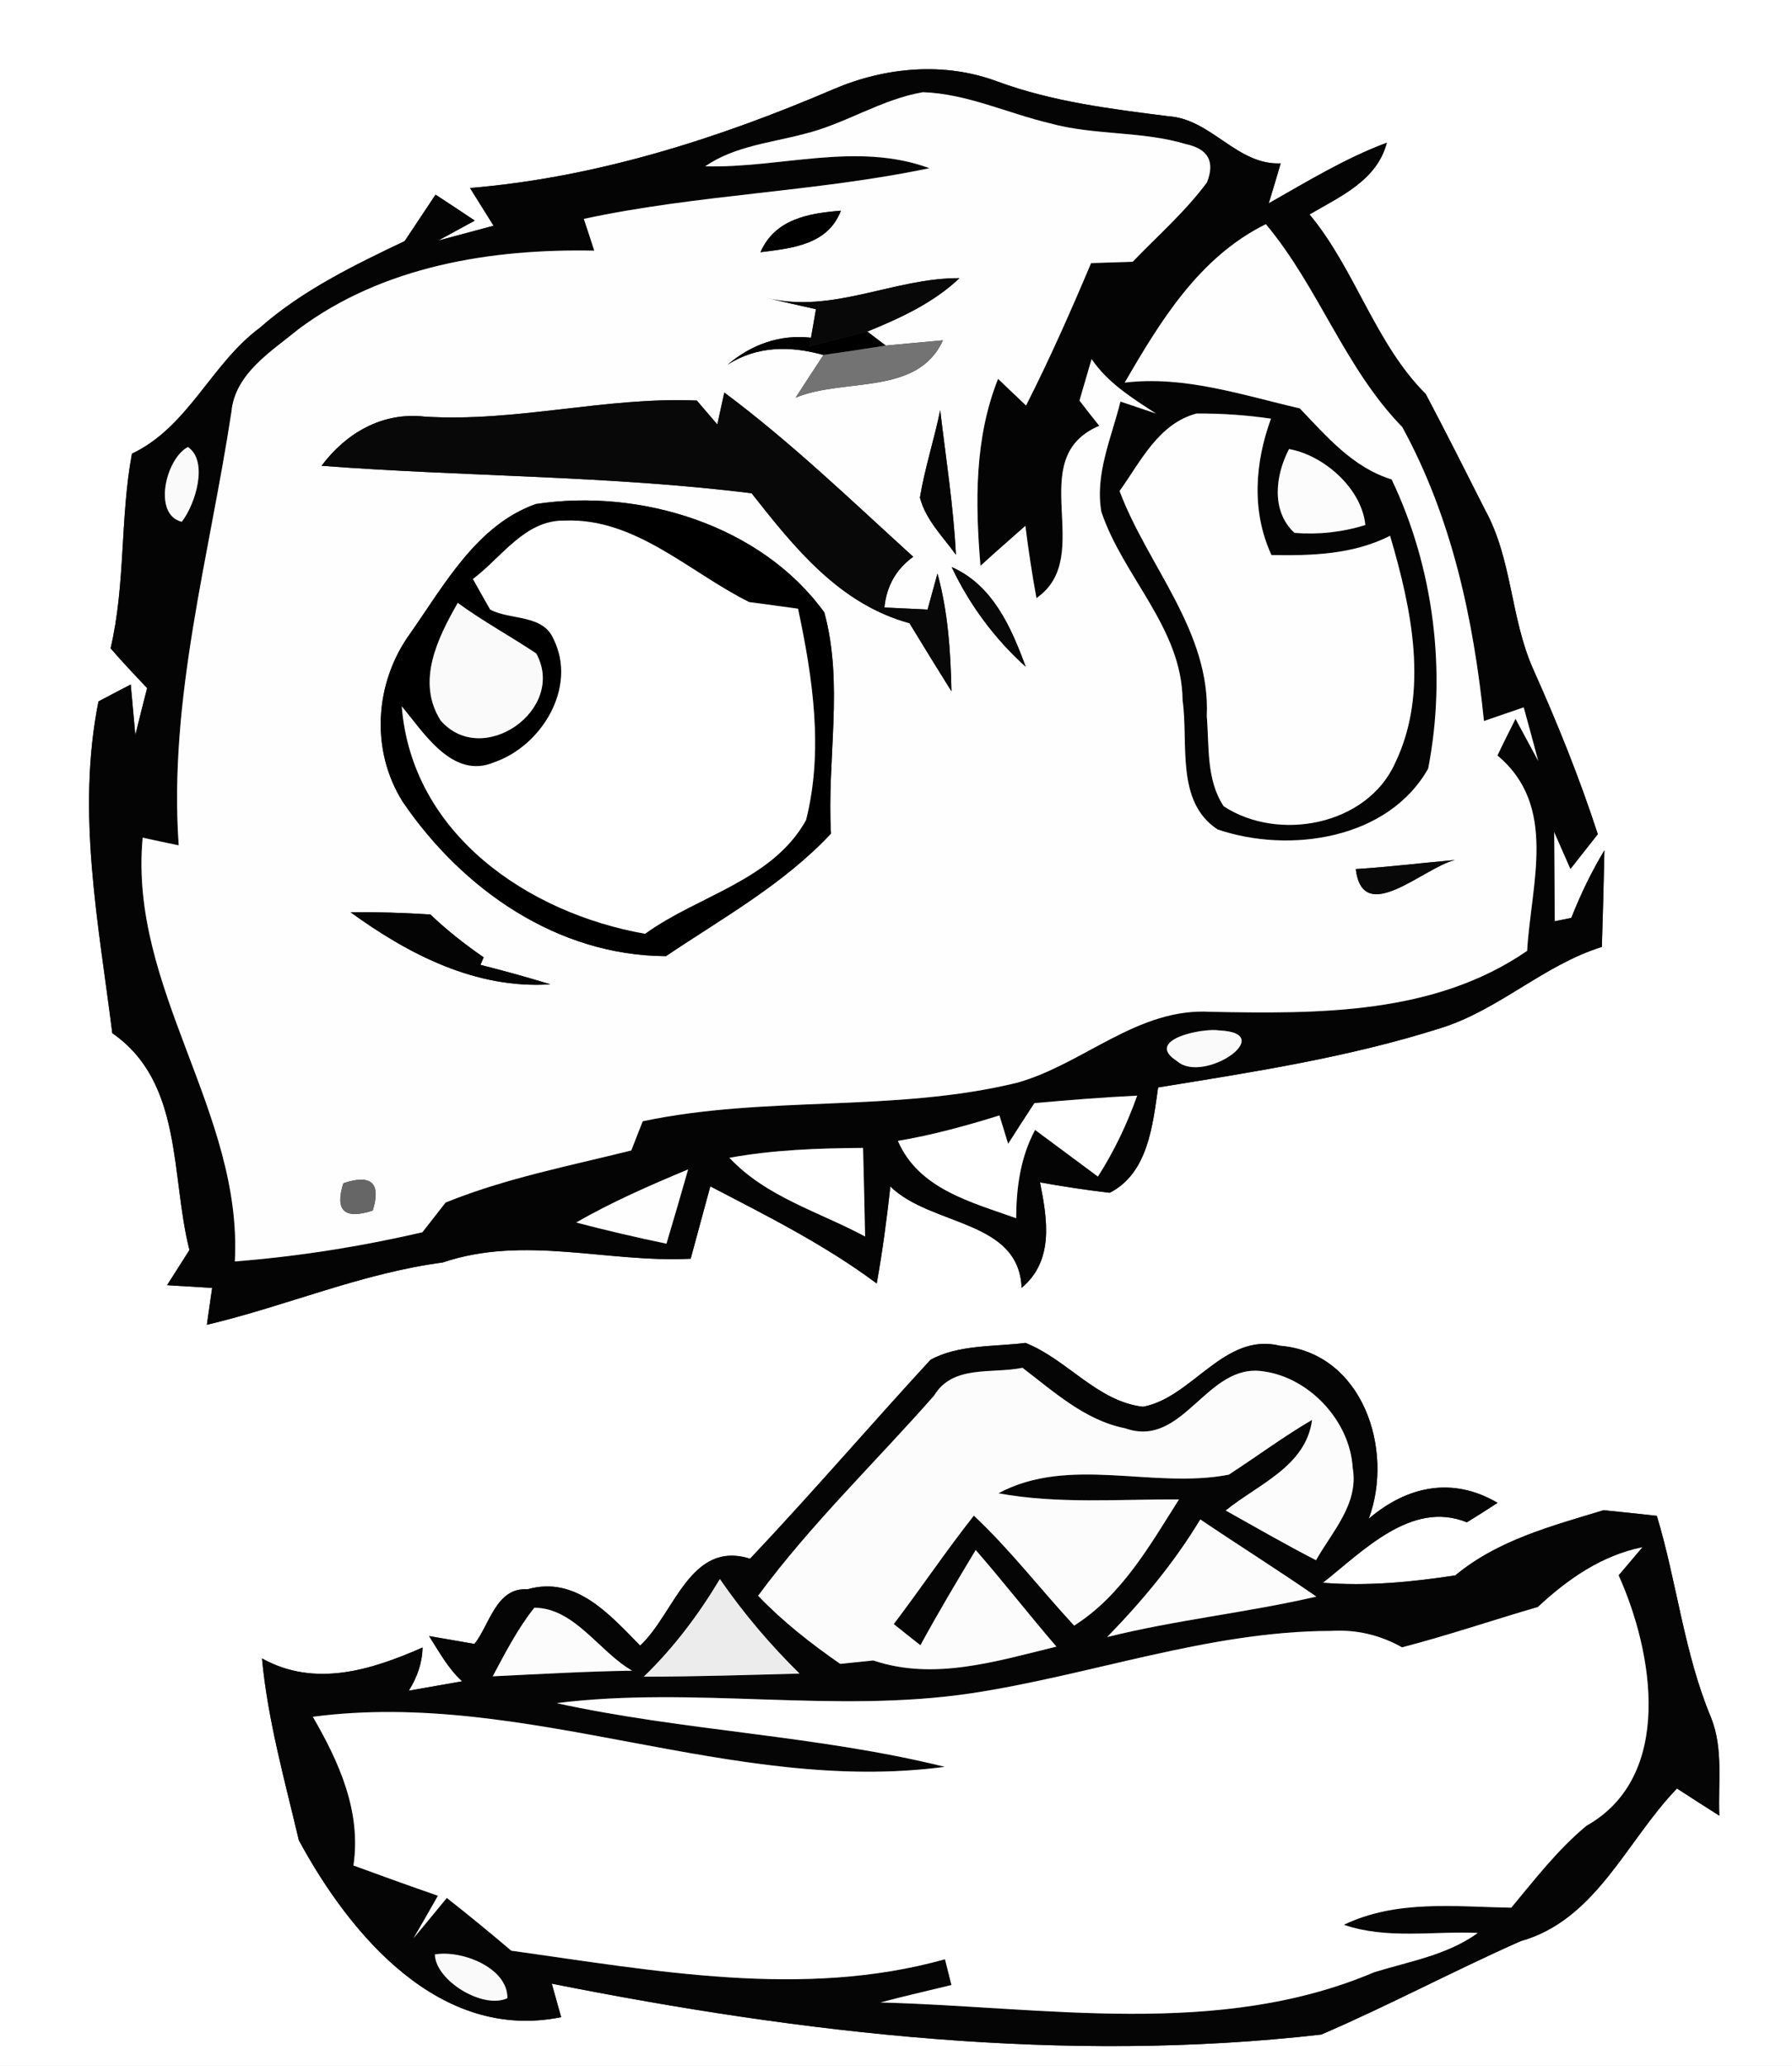 <?xml version="1.0" encoding="utf-8"?>
<!-- Generator: Adobe Illustrator 15.0.2, SVG Export Plug-In . SVG Version: 6.00 Build 0)  -->
<!DOCTYPE svg PUBLIC "-//W3C//DTD SVG 1.1//EN" "http://www.w3.org/Graphics/SVG/1.1/DTD/svg11.dtd">
<svg version="1.1" id="Layer_1" xmlns="http://www.w3.org/2000/svg" xmlns:xlink="http://www.w3.org/1999/xlink" x="0px" y="0px"
	 width="105px" height="121px" viewBox="0 0 105 121" enable-background="new 0 0 105 121" xml:space="preserve">
<rect x="0" y="0" width="105" height="121" fill="#333333" stroke="none"/>
<path fill="#FFFFFF" d="M0,0h105v121H0V0 M48.87,5.21c-6.78,2.91-13.95,5.19-21.33,5.8c0.46,0.74,0.92,1.47,1.38,2.21
	c-1.09,0.29-2.17,0.58-3.25,0.87l2.15-1.17c-0.76-0.51-1.53-1.02-2.3-1.52c-0.45,0.68-1.36,2.04-1.81,2.72
	c-2.98,1.42-5.99,2.88-8.49,5.08c-2.85,2.11-4.18,5.8-7.49,7.37c-0.7,3.76-0.37,7.66-1.25,11.4c0.69,0.8,1.41,1.561,2.14,2.33
	c-0.23,0.91-0.47,1.83-0.69,2.75l-0.27-2.96c-0.47,0.24-1.42,0.74-1.89,0.99c-1.3,6.5,0,12.97,0.81,19.43
	c4.16,2.881,3.41,8.35,4.52,12.7c-0.33,0.521-0.98,1.54-1.31,2.06c0.66,0.041,1.98,0.121,2.64,0.16c-0.08,0.54-0.23,1.62-0.31,2.16
	c4.65-1.1,9.06-3.02,13.82-3.65c4.8-1.619,9.64,0.03,14.53-0.22c0.38-1.42,0.77-2.829,1.15-4.239c3.34,1.739,6.72,3.43,9.75,5.689
	c0.34-1.88,0.59-3.779,0.8-5.68c2.4,2.34,7.54,1.93,7.689,5.939c1.91-1.6,1.511-4.01,1.08-6.18c1.351,0.24,2.711,0.45,4.08,0.609
	c2.25-1.14,2.521-3.959,2.84-6.17c5.561-0.899,11.16-1.76,16.541-3.47c3.42-1.06,6.05-3.7,9.459-4.76
	c0.061-1.89,0.111-3.77,0.15-5.66c-0.76,1.26-1.4,2.59-1.939,3.96c-0.24,0.05-0.74,0.15-0.98,0.2c-0.01-1.75-0.02-3.5-0.029-5.25
	l0.959,2.18c0.53-0.68,1.061-1.35,1.601-2.03c-1.07-3.3-2.37-6.51-3.79-9.68c-1.33-2.99-1.221-6.42-2.811-9.31
	c-1.149-2.27-2.289-4.54-3.479-6.79c-2.97-2.96-4.12-7.28-6.81-10.52c1.789-1.05,3.949-1.98,4.529-4.2
	c-2.439,0.91-4.66,2.27-6.92,3.55c0.18-0.58,0.53-1.75,0.7-2.34c-2.569,0.11-4.05-2.59-6.569-2.76c-3.4-0.43-6.811-0.85-10.041-2.04
	C55.33,3.61,51.88,3.93,48.87,5.21 M66.971,82.391c-2.681-0.311-4.441-2.771-6.881-3.74c-1.83,0.229-3.93,0.09-5.57,0.99
	C50.97,83.5,47.55,87.48,43.95,91.29c-3.51-1.101-4.41,3.19-6.44,5.09c-1.77-1.79-3.75-4.11-6.6-3.3c-1.85-0.12-2.22,2.09-3.11,3.2
	l-2.66-0.46c0.59,0.92,1.12,1.91,1.94,2.649c-0.78,0.14-2.35,0.41-3.13,0.55c0.49-0.77,0.79-1.619,0.81-2.529
	c-3.02,1.33-6.31,2.359-9.41,0.64c0.34,3.62,1.33,7.13,2.16,10.65c3.01,5.569,8.27,11.81,15.37,10.36l-0.55-1.961
	c14.8,2.94,30.04,4.7,45.09,2.98c3.95-1.7,7.75-3.73,11.68-5.471c4.42-1.239,6.2-5.879,9.16-8.939c0.62,0.4,1.86,1.2,2.48,1.59
	c-0.08-1.92,0.25-3.93-0.49-5.76c-1.58-3.78-1.99-7.9-3.17-11.8c-0.78-0.091-2.34-0.25-3.12-0.33c-3.05,0.93-6.181,1.739-8.69,3.819
	c-2.569,0.391-5.16,0.641-7.76,0.431c2.34-1.841,5.2-4.86,8.44-3.54c0.6-0.37,1.2-0.75,1.8-1.141c-2.65-1.56-5.311-0.979-7.55,0.931
	c1.51-4.06-0.37-9.73-5.19-10.13C71.73,78,69.87,81.859,66.971,82.391z"/>
<path fill="#040404" d="M48.87,5.21c3.01-1.28,6.46-1.6,9.56-0.44c3.23,1.19,6.641,1.61,10.041,2.04c2.52,0.17,4,2.87,6.569,2.76
	c-0.17,0.59-0.521,1.76-0.7,2.34c2.26-1.28,4.48-2.64,6.92-3.55c-0.58,2.22-2.74,3.15-4.529,4.2c2.689,3.24,3.84,7.56,6.81,10.52
	c1.19,2.25,2.33,4.52,3.479,6.79c1.59,2.89,1.48,6.32,2.811,9.31c1.42,3.17,2.72,6.38,3.79,9.68c-0.54,0.68-1.07,1.35-1.601,2.03
	l-0.959-2.18c0.01,1.75,0.02,3.5,0.029,5.25c0.24-0.05,0.74-0.15,0.98-0.2c0.539-1.37,1.18-2.7,1.939-3.96
	c-0.039,1.89-0.09,3.77-0.15,5.66c-3.409,1.06-6.039,3.7-9.459,4.76c-5.381,1.71-10.98,2.57-16.541,3.47
	c-0.319,2.211-0.59,5.03-2.84,6.17c-1.369-0.159-2.729-0.369-4.08-0.609c0.431,2.17,0.83,4.58-1.08,6.18
	c-0.149-4.01-5.289-3.6-7.689-5.939c-0.21,1.9-0.46,3.8-0.8,5.68c-3.03-2.26-6.41-3.95-9.75-5.689c-0.38,1.41-0.77,2.819-1.15,4.239
	c-4.89,0.25-9.73-1.399-14.53,0.22c-4.76,0.631-9.17,2.551-13.82,3.65c0.08-0.54,0.23-1.62,0.31-2.16
	c-0.66-0.039-1.98-0.119-2.64-0.16c0.33-0.52,0.98-1.539,1.31-2.06c-1.11-4.351-0.36-9.819-4.52-12.7
	c-0.81-6.46-2.11-12.93-0.81-19.43c0.47-0.25,1.42-0.75,1.89-0.99l0.27,2.96c0.22-0.92,0.46-1.84,0.69-2.75
	c-0.73-0.77-1.45-1.53-2.14-2.33c0.88-3.74,0.55-7.64,1.25-11.4c3.31-1.57,4.64-5.26,7.49-7.37c2.5-2.2,5.51-3.66,8.49-5.08
	c0.45-0.68,1.36-2.04,1.81-2.72c0.77,0.5,1.54,1.01,2.3,1.52l-2.15,1.17c1.08-0.29,2.16-0.58,3.25-0.87
	c-0.46-0.74-0.92-1.47-1.38-2.21C34.92,10.4,42.09,8.12,48.87,5.21 M47.1,7.85c-1.96,0.52-4.06,0.71-5.78,1.89
	c4.39,0.12,8.86-1.46,13.14,0.11c-6.68,1.4-13.56,1.53-20.25,2.97c0.16,0.47,0.46,1.4,0.61,1.86c-6.03-0.12-12.38,0.9-17.33,4.6
	c-1.58,1.3-3.72,2.59-3.93,4.84c-1.28,8.43-3.69,16.79-3.09,25.39c-0.53-0.11-1.58-0.33-2.11-0.45c-0.83,8.83,5.87,16.07,5.4,24.82
	c3.7-0.29,7.37-0.87,10.99-1.71c0.34-0.43,1.02-1.3,1.36-1.74c3.5-1.42,7.23-2.14,10.88-3.05c0.17-0.43,0.5-1.29,0.67-1.71
	c7.24-1.529,14.75-0.5,21.949-2.26c3.9-1.1,7.051-4.41,11.341-4.15c6.31,0.12,13.1,0.17,18.53-3.57c0.229-3.95,1.81-8.49-1.74-11.44
	c0.34-0.72,0.699-1.43,1.06-2.15l1.33,2.47c-0.28-1.05-0.56-2.09-0.851-3.14c-0.779,0.27-1.559,0.53-2.329,0.8
	c-0.61-5.96-1.89-11.93-4.79-17.22c-3.381-3.47-4.9-8.19-7.99-11.88c-3.9,1.93-6.17,5.66-8.27,9.28c3.51-0.42,6.89,0.73,10.26,1.51
	c1.58,1.65,3.109,3.46,5.38,4.16c2.479,5.18,3.239,11.32,2.14,16.94c-2.35,4.15-8.13,4.99-12.34,3.56
	c-2.48-1.63-1.689-5.05-2.05-7.56c-0.03-4.23-3.479-7.23-4.761-11.05c-0.379-2.229,0.601-4.34,1.121-6.45l2.08,0.7
	c-1.4-0.91-2.82-1.79-3.771-3.189c-0.181,0.61-0.53,1.82-0.71,2.43c0.38,0.5,0.77,0.99,1.16,1.48c-4.52,1.91-0.131,7.63-3.68,10.09
	c-0.26-1.4-0.471-2.811-0.65-4.23c-0.88,0.78-1.77,1.55-2.63,2.34c-0.31-3.68-0.36-7.46,1.03-10.95c0.41,0.39,1.229,1.17,1.64,1.56
	c1.38-2.72,2.62-5.52,3.81-8.34c0.61-0.02,1.83-0.06,2.44-0.08c1.47-1.53,3.09-2.94,4.351-4.65c0.479-1.22,0.069-1.96-1.24-2.24
	c-2.59-0.78-5.36-0.5-7.971-1.22c-2.48-0.59-4.859-1.729-7.43-1.82C51.62,5.82,49.51,7.27,47.1,7.85 M65.6,28.76
	c1.66,4.41,5.34,8.22,5.11,13.19c0.149,1.78-0.04,3.71,0.99,5.27c3.2,2.1,8.39,1.13,10.04-2.52c2.02-4.18,0.96-9.07-0.29-13.32
	c-2.16,1.1-4.58,1.17-6.95,1.13c-1.18-2.56-0.98-5.38-0.029-7.99c-1.451-0.21-2.9-0.31-4.361-0.3
	C67.88,24.81,66.83,27.04,65.6,28.76 M11.01,26.18c-1.31,0.69-2.07,3.97-0.36,4.38C11.45,29.54,12.23,27.01,11.01,26.18
	 M75.529,26.3c-0.799,1.53-1.069,3.63,0.32,4.91c1.41,0.11,2.791-0.04,4.15-0.46C79.79,28.61,77.57,26.66,75.529,26.3 M71.439,60.35
	c-0.969-0.16-4.449,0.55-2.469,1.8C70.51,63.52,74.939,60.51,71.439,60.35 M52.61,66.82c1.23,2.83,4.291,3.58,6.93,4.529
	c0.01-1.8,0.25-3.58,1.11-5.17c0.92,0.68,2.76,2.051,3.68,2.73c0.949-1.48,1.71-3.08,2.3-4.74c-2.01,0.1-4.021,0.26-6.021,0.439
	c-0.52,0.791-1.029,1.58-1.539,2.381l-0.51-1.66C56.6,65.939,54.63,66.48,52.61,66.82 M42.74,67.811
	c2.15,2.299,5.25,3.159,7.95,4.609c-0.03-1.73-0.08-3.46-0.12-5.189C47.95,67.25,45.32,67.34,42.74,67.811 M33.76,71.6
	c1.75,0.461,3.51,0.87,5.29,1.24c0.43-1.449,0.86-2.9,1.27-4.35C38.09,69.42,35.86,70.391,33.76,71.6z"/>
<path fill="#FEFEFE" d="M47.1,7.85c2.41-0.58,4.52-2.03,6.98-2.45c2.57,0.09,4.949,1.23,7.43,1.82c2.61,0.72,5.381,0.44,7.971,1.22
	c1.31,0.28,1.72,1.02,1.24,2.24c-1.261,1.71-2.881,3.12-4.351,4.65c-0.61,0.02-1.83,0.06-2.44,0.08c-1.189,2.82-2.43,5.62-3.81,8.34
	c-0.41-0.39-1.229-1.17-1.64-1.56c-1.391,3.49-1.34,7.27-1.03,10.95c0.86-0.79,1.75-1.56,2.63-2.34c0.18,1.42,0.391,2.83,0.65,4.23
	c3.549-2.46-0.84-8.18,3.68-10.09c-0.391-0.49-0.78-0.98-1.16-1.48c0.18-0.61,0.529-1.82,0.71-2.43c0.95,1.4,2.37,2.28,3.771,3.189
	l-2.08-0.7c-0.521,2.11-1.5,4.22-1.121,6.45c1.281,3.82,4.73,6.82,4.761,11.05c0.36,2.51-0.431,5.93,2.05,7.56
	c4.21,1.43,9.99,0.59,12.34-3.56c1.1-5.62,0.34-11.76-2.14-16.94c-2.271-0.7-3.8-2.51-5.38-4.16c-3.37-0.78-6.75-1.93-10.26-1.51
	c2.1-3.62,4.369-7.35,8.27-9.28c3.09,3.69,4.609,8.41,7.99,11.88c2.9,5.29,4.18,11.26,4.79,17.22c0.771-0.27,1.55-0.53,2.329-0.8
	c0.291,1.05,0.57,2.09,0.851,3.14L88.8,42.1c-0.36,0.72-0.72,1.43-1.06,2.15c3.55,2.95,1.97,7.49,1.74,11.44
	c-5.431,3.74-12.221,3.69-18.53,3.57c-4.29-0.26-7.44,3.051-11.341,4.15c-7.199,1.76-14.709,0.73-21.949,2.26
	c-0.17,0.42-0.5,1.28-0.67,1.71c-3.65,0.91-7.38,1.63-10.88,3.05c-0.34,0.44-1.02,1.311-1.36,1.74c-3.62,0.84-7.29,1.42-10.99,1.71
	c0.47-8.75-6.23-15.99-5.4-24.82c0.53,0.12,1.58,0.34,2.11,0.45c-0.6-8.6,1.81-16.96,3.09-25.39c0.21-2.25,2.35-3.54,3.93-4.84
	c4.95-3.7,11.3-4.72,17.33-4.6c-0.15-0.46-0.45-1.39-0.61-1.86c6.69-1.44,13.57-1.57,20.25-2.97c-4.28-1.57-8.75,0.01-13.14-0.11
	C43.04,8.56,45.14,8.37,47.1,7.85 M44.56,14.77c1.85-0.23,3.95-0.43,4.71-2.43C47.37,12.49,45.41,12.83,44.56,14.77 M44.92,17.45
	c0.72,0.17,2.17,0.5,2.89,0.66l-0.29,1.67c-1.84-0.21-3.51,0.41-4.89,1.58c1.74-1.11,3.67-1.11,5.62-0.57
	c-0.41,0.63-1.23,1.87-1.63,2.5c2.82-1.18,7.149-0.08,8.63-3.36c-0.84,0.08-2.51,0.23-3.35,0.31c-0.27-0.21-0.81-0.62-1.08-0.82
	c1.93-0.79,3.86-1.67,5.401-3.13C52.38,16.27,48.79,18.4,44.92,17.45 M18.84,27.28c8.39,0.64,16.84,0.57,25.2,1.61
	c2.51,3.19,5.15,6.49,9.25,7.61c0.81,1.33,1.63,2.67,2.46,3.99c-0.05-2.32-0.2-4.65-0.82-6.9c-0.15,0.53-0.43,1.59-0.58,2.11
	l-2.53-0.12c0.13-1.26,0.69-2.25,1.69-2.97c-3.62-3.29-7.14-6.69-11.07-9.62c-0.1,0.47-0.31,1.41-0.41,1.87
	c-0.3-0.35-0.9-1.05-1.2-1.4c-5.33-0.23-10.6,1.28-15.95,0.94C22.4,24.12,20.28,25.36,18.84,27.28 M55.09,24.02
	c-0.35,1.72-0.9,3.39-1.189,5.12c0.34,1.31,1.34,2.28,2.109,3.35C55.87,29.65,55.42,26.84,55.09,24.02 M31.4,29.52
	c-3.44,1.21-5.36,4.72-7.35,7.56c-2.1,2.88-2.37,6.85-0.44,9.9c3.5,5.12,9.04,8.99,15.41,9.02c3.33-2.24,6.91-4.22,9.67-7.18
	c-0.25-4.3,0.76-8.75-0.39-12.95C44.6,30.75,37.5,28.59,31.4,29.52 M55.76,33.21c1.051,2.22,2.52,4.2,4.34,5.84
	C59.25,36.74,58.17,34.27,55.76,33.21 M79.439,50.9c0.42,3.4,3.971-0.09,5.811-0.53C83.311,50.54,81.38,50.78,79.439,50.9
	 M20.54,53.43c3.42,2.48,7.36,4.51,11.71,4.22c-1.36-0.42-2.72-0.79-4.1-1.14l0.19-0.44c-1.1-0.76-2.16-1.59-3.12-2.51
	C23.66,53.46,22.1,53.41,20.54,53.43 M20.12,69.3c-0.51,1.61,0.06,2.14,1.72,1.601C22.34,69.29,21.76,68.75,20.12,69.3z"/>
<path d="M44.56,14.77c0.85-1.94,2.81-2.28,4.71-2.43C48.51,14.34,46.41,14.54,44.56,14.77z"/>
<path fill="#080808" d="M44.92,17.45c3.87,0.95,7.46-1.18,11.301-1.16c-1.541,1.46-3.471,2.34-5.401,3.13
	c-1.13,0.27-2.25,0.58-3.38,0.86l0.08-0.5l0.29-1.67C47.09,17.95,45.64,17.62,44.92,17.45z"/>
<path d="M42.63,21.36c1.38-1.17,3.05-1.79,4.89-1.58l-0.08,0.5c1.13-0.28,2.25-0.59,3.38-0.86c0.27,0.2,0.81,0.61,1.08,0.82
	c-1.22,0.19-2.44,0.38-3.65,0.55C46.3,20.25,44.37,20.25,42.63,21.36z"/>
<path fill="#737373" d="M51.9,20.24c0.84-0.08,2.51-0.23,3.35-0.31c-1.48,3.28-5.81,2.18-8.63,3.36c0.4-0.63,1.22-1.87,1.63-2.5
	C49.46,20.62,50.68,20.43,51.9,20.24z"/>
<path fill="#080808" d="M18.84,27.28c1.44-1.92,3.56-3.16,6.04-2.88c5.35,0.34,10.62-1.17,15.95-0.94c0.3,0.35,0.9,1.05,1.2,1.4
	c0.1-0.46,0.31-1.4,0.41-1.87c3.93,2.93,7.45,6.33,11.07,9.62c-1,0.72-1.56,1.71-1.69,2.97l2.53,0.12c0.15-0.52,0.43-1.58,0.58-2.11
	c0.62,2.25,0.771,4.58,0.82,6.9c-0.83-1.32-1.65-2.66-2.46-3.99c-4.1-1.12-6.74-4.42-9.25-7.61C35.68,27.85,27.23,27.92,18.84,27.28
	z"/>
<path fill="#050505" d="M55.09,24.02c0.33,2.82,0.78,5.63,0.92,8.47c-0.77-1.07-1.77-2.04-2.109-3.35
	C54.189,27.41,54.74,25.74,55.09,24.02z"/>
<path fill="#FEFEFE" d="M65.6,28.76c1.23-1.72,2.28-3.95,4.51-4.54c1.461-0.01,2.91,0.09,4.361,0.3
	c-0.951,2.61-1.15,5.43,0.029,7.99c2.37,0.04,4.79-0.03,6.95-1.13c1.25,4.25,2.31,9.14,0.29,13.32c-1.65,3.65-6.84,4.62-10.04,2.52
	c-1.03-1.56-0.841-3.49-0.99-5.27C70.939,36.98,67.26,33.17,65.6,28.76z"/>
<path fill="#FAFAFA" d="M11.01,26.18c1.22,0.83,0.44,3.36-0.36,4.38C8.94,30.15,9.7,26.87,11.01,26.18z"/>
<path fill="#FCFCFC" d="M75.529,26.3c2.041,0.36,4.261,2.31,4.471,4.45c-1.359,0.42-2.74,0.57-4.15,0.46
	C74.46,29.93,74.73,27.83,75.529,26.3z"/>
<path d="M31.4,29.52c6.1-0.93,13.2,1.23,16.9,6.35c1.15,4.2,0.14,8.65,0.39,12.95c-2.76,2.96-6.34,4.94-9.67,7.18
	c-6.37-0.03-11.91-3.9-15.41-9.02c-1.93-3.05-1.66-7.02,0.44-9.9C26.04,34.24,27.96,30.73,31.4,29.52 M27.71,33.91
	c0.33,0.6,0.67,1.19,1.01,1.79c1.2,0.64,3.1,0.26,3.72,1.74c1.39,2.81-0.69,6.24-3.47,7.2c-2.46,1.06-4.17-1.78-5.43-3.27
	c0.6,7.51,7.44,12.12,14.26,13.32c3.1-2.25,7.46-3.11,9.43-6.66c1.03-4.08,0.39-8.34-0.47-12.38c-0.96-0.13-1.92-0.26-2.87-0.39
	c-3.5-1.74-6.65-4.93-10.79-4.77C30.75,30.44,29.39,32.66,27.71,33.91 M26.82,35.31c-1.17,2.06-2.45,4.6-1,6.89
	c2.46,2.82,7.4-0.65,5.6-3.93C29.9,37.26,28.3,36.39,26.82,35.31z"/>
<path fill="#FFFFFF" d="M27.71,33.91c1.68-1.25,3.04-3.47,5.39-3.42c4.14-0.16,7.29,3.03,10.79,4.77c0.95,0.13,1.91,0.26,2.87,0.39
	c0.86,4.04,1.5,8.3,0.47,12.38c-1.97,3.55-6.33,4.41-9.43,6.66c-6.82-1.2-13.66-5.81-14.26-13.32c1.26,1.49,2.97,4.33,5.43,3.27
	c2.78-0.96,4.86-4.39,3.47-7.2c-0.62-1.48-2.52-1.1-3.72-1.74C28.38,35.1,28.04,34.51,27.71,33.91z"/>
<path fill="#080808" d="M55.76,33.21c2.41,1.06,3.49,3.53,4.34,5.84C58.279,37.41,56.811,35.43,55.76,33.21z"/>
<path fill="#FAFAFA" d="M26.82,35.31c1.48,1.08,3.08,1.95,4.6,2.96c1.8,3.28-3.14,6.75-5.6,3.93
	C24.37,39.91,25.65,37.37,26.82,35.31z"/>
<path fill="#080808" d="M79.439,50.9c1.94-0.12,3.871-0.36,5.811-0.53C83.41,50.81,79.859,54.3,79.439,50.9z"/>
<path fill="#040404" d="M20.54,53.43c1.56-0.02,3.12,0.03,4.68,0.13c0.96,0.92,2.02,1.75,3.12,2.51l-0.19,0.44
	c1.38,0.35,2.74,0.72,4.1,1.14C27.9,57.94,23.96,55.91,20.54,53.43z"/>
<path fill="#FAFAFA" d="M71.439,60.35c3.5,0.16-0.93,3.169-2.469,1.8C66.99,60.9,70.471,60.19,71.439,60.35z"/>
<path fill="#FFFFFF" d="M52.61,66.82c2.02-0.34,3.99-0.881,5.951-1.49l0.51,1.66c0.51-0.801,1.02-1.59,1.539-2.381
	c2-0.18,4.011-0.34,6.021-0.439c-0.59,1.66-1.351,3.26-2.3,4.74c-0.92-0.68-2.76-2.051-3.68-2.73c-0.86,1.59-1.101,3.37-1.11,5.17
	C56.9,70.4,53.84,69.65,52.61,66.82z"/>
<path fill="#FFFFFF" d="M42.74,67.811c2.58-0.471,5.21-0.561,7.83-0.58c0.04,1.729,0.09,3.459,0.12,5.189
	C47.99,70.97,44.89,70.109,42.74,67.811z"/>
<path fill="#666666" d="M20.12,69.3c1.64-0.55,2.22-0.01,1.72,1.601C20.18,71.439,19.61,70.91,20.12,69.3z"/>
<path fill="#FEFEFE" d="M33.76,71.6c2.1-1.209,4.33-2.18,6.56-3.109c-0.41,1.449-0.84,2.9-1.27,4.35
	C37.27,72.47,35.51,72.061,33.76,71.6z"/>
<path fill="#050505" d="M66.971,82.391c2.899-0.531,4.76-4.391,8.039-3.57c4.82,0.399,6.7,6.07,5.19,10.13
	c2.239-1.91,4.899-2.49,7.55-0.931c-0.6,0.391-1.2,0.771-1.8,1.141c-3.24-1.32-6.101,1.699-8.44,3.54c2.6,0.21,5.19-0.04,7.76-0.431
	c2.51-2.08,5.641-2.89,8.69-3.819c0.78,0.08,2.34,0.239,3.12,0.33c1.18,3.899,1.59,8.02,3.17,11.8c0.74,1.83,0.41,3.84,0.49,5.76
	c-0.62-0.39-1.86-1.189-2.48-1.59c-2.96,3.061-4.74,7.7-9.16,8.939c-3.93,1.74-7.729,3.771-11.68,5.471
	c-15.05,1.72-30.29-0.04-45.09-2.98l0.55,1.961c-7.1,1.449-12.36-4.791-15.37-10.36c-0.83-3.521-1.82-7.03-2.16-10.65
	c3.1,1.72,6.39,0.69,9.41-0.64c-0.02,0.91-0.32,1.76-0.81,2.529c0.78-0.14,2.35-0.41,3.13-0.55c-0.82-0.739-1.35-1.729-1.94-2.649
	l2.66,0.46c0.89-1.11,1.26-3.32,3.11-3.2c2.85-0.811,4.83,1.51,6.6,3.3c2.03-1.899,2.93-6.19,6.44-5.09
	c3.6-3.81,7.02-7.79,10.569-11.649c1.641-0.9,3.74-0.761,5.57-0.99C62.529,79.62,64.29,82.08,66.971,82.391 M54.73,81.74
	c-3.44,3.91-7.21,7.52-10.311,11.72c1.45,1.51,3.09,2.8,4.81,3.99c0.48-0.05,1.46-0.15,1.94-0.2c3.551,1.2,7.23,0.04,10.73-0.811
	c-1.61-1.869-3.121-3.81-4.73-5.659c-1.109,1.84-2.21,3.689-3.24,5.579c-0.52-0.409-1.04-0.819-1.56-1.239
	c1.59-2.101,3.06-4.28,4.69-6.351c2.129,1.99,3.899,4.311,5.879,6.44c2.781-1.76,4.431-4.69,6.141-7.39
	C65.55,87.8,61.99,88.1,58.5,87.46c4.16-2.229,9.061-0.229,13.5-1.09c1.63-1.06,3.189-2.22,4.88-3.21
	c-0.36,2.73-3.17,3.77-5.06,5.31c1.75,0.98,3.5,1.99,5.289,2.91c0.951-1.68,2.521-3.31,2.15-5.41c-0.16-2.739-2.529-5.28-5.22-5.649
	c-3.36-0.54-4.681,4.56-8.12,3.33c-2.34-0.461-4.17-2.141-6.01-3.541C58.13,80.48,55.83,79.91,54.73,81.74 M70.33,88.99
	c-1.52,2.52-3.41,4.79-5.46,6.89c4.05-1.01,8.2-1.43,12.26-2.37C74.891,91.96,72.58,90.51,70.33,88.99 M90.109,94.12
	c-2.659,0.771-5.279,1.67-7.959,2.36c-1.301-0.73-2.69-1.051-4.17-0.961C70.8,95.54,63.971,98.1,56.93,99.17
	c-8.06,1.21-16.24-0.43-24.32,0.58c7.51,1.641,15.27,1.88,22.75,3.73c-12.489,1.67-24.5-4.58-37.029-2.931
	c1.54,2.65,2.85,5.55,2.38,8.71c1.64,0.6,3.3,1.2,4.95,1.771c-0.35,0.63-1.07,1.87-1.43,2.489c0.49-0.59,1.47-1.77,1.95-2.359
	c1.28,1,2.54,2.04,3.78,3.09c8.36,1.16,17.1,2.83,25.41,0.5c0.101,0.38,0.28,1.13,0.38,1.51c-1.391,0.34-2.78,0.65-4.16,1.021
	c9.6,0.25,19.79,2.11,28.93-1.771c2.07-0.64,4.271-1,6.07-2.3c-2.619-0.12-5.32,0.39-7.85-0.479c3.09-1.48,6.51-1.061,9.81-1
	c1.39-1.67,2.729-3.41,4.41-4.801c5.13-2.89,3.931-10.119,1.88-14.67c0.35-0.41,1.04-1.229,1.391-1.64
	C93.84,91.109,91.859,92.49,90.109,94.12 M42.18,92.48c-1.25,2.09-2.71,4.029-4.46,5.72c3.04,0,6.09-0.101,9.13-0.181
	C45.12,96.32,43.56,94.48,42.18,92.48 M31.31,94.16c-0.98,1.23-1.7,2.64-2.44,4.02c2.72-0.13,5.45-0.289,8.17-0.33
	C35.1,96.74,33.68,94.18,31.31,94.16 M25.48,114.47c0.04,1.53,2.82,3.23,4.25,2.561C29.76,115.24,27.03,114.189,25.48,114.47z"/>
<path fill="#FCFCFC" d="M54.73,81.74c1.1-1.83,3.399-1.26,5.18-1.631c1.84,1.4,3.67,3.08,6.01,3.541
	c3.439,1.229,4.76-3.87,8.12-3.33c2.69,0.369,5.06,2.91,5.22,5.649c0.37,2.101-1.199,3.73-2.15,5.41
	c-1.789-0.92-3.539-1.93-5.289-2.91c1.89-1.54,4.699-2.579,5.06-5.31c-1.69,0.99-3.25,2.15-4.88,3.21
	c-4.439,0.86-9.34-1.14-13.5,1.09c3.49,0.64,7.05,0.34,10.58,0.36c-1.71,2.699-3.359,5.63-6.141,7.39
	c-1.979-2.13-3.75-4.45-5.879-6.44c-1.631,2.07-3.101,4.25-4.69,6.351c0.52,0.42,1.04,0.83,1.56,1.239
	c1.03-1.89,2.131-3.739,3.24-5.579c1.609,1.85,3.12,3.79,4.73,5.659c-3.5,0.851-7.18,2.011-10.73,0.811
	c-0.48,0.05-1.46,0.15-1.94,0.2c-1.72-1.19-3.36-2.48-4.81-3.99C47.52,89.26,51.29,85.65,54.73,81.74z"/>
<path fill="#FCFCFC" d="M70.33,88.99c2.25,1.52,4.561,2.97,6.8,4.52c-4.06,0.94-8.21,1.36-12.26,2.37
	C66.92,93.78,68.811,91.51,70.33,88.99z"/>
<path fill="#FFFFFF" d="M90.109,94.12c1.75-1.63,3.73-3.011,6.121-3.5c-0.351,0.41-1.041,1.229-1.391,1.64
	c2.051,4.551,3.25,11.78-1.88,14.67c-1.681,1.391-3.021,3.131-4.41,4.801c-3.3-0.061-6.72-0.48-9.81,1
	c2.529,0.869,5.23,0.359,7.85,0.479c-1.8,1.3-4,1.66-6.07,2.3c-9.14,3.881-19.33,2.021-28.93,1.771c1.38-0.37,2.77-0.681,4.16-1.021
	c-0.1-0.38-0.279-1.13-0.38-1.51c-8.31,2.33-17.05,0.66-25.41-0.5c-1.24-1.05-2.5-2.09-3.78-3.09c-0.48,0.59-1.46,1.77-1.95,2.359
	c0.36-0.619,1.08-1.859,1.43-2.489c-1.65-0.57-3.31-1.171-4.95-1.771c0.47-3.16-0.84-6.06-2.38-8.71
	c12.53-1.649,24.54,4.601,37.029,2.931c-7.479-1.851-15.239-2.09-22.75-3.73c8.08-1.01,16.26,0.63,24.32-0.58
	c7.041-1.07,13.87-3.63,21.051-3.65c1.479-0.09,2.869,0.23,4.17,0.961C84.83,95.79,87.45,94.891,90.109,94.12z"/>
<path fill="#ECECEC" d="M42.18,92.48c1.38,2,2.94,3.84,4.67,5.539c-3.04,0.08-6.09,0.181-9.13,0.181
	C39.47,96.51,40.93,94.57,42.18,92.48z"/>
<path fill="#FCFCFC" d="M31.31,94.16c2.37,0.02,3.79,2.58,5.73,3.689c-2.72,0.041-5.45,0.2-8.17,0.33
	C29.61,96.8,30.33,95.391,31.31,94.16z"/>
<path fill="#FAFAFA" d="M25.48,114.47c1.55-0.28,4.28,0.771,4.25,2.561C28.3,117.7,25.52,116,25.48,114.47z"/>
</svg>
